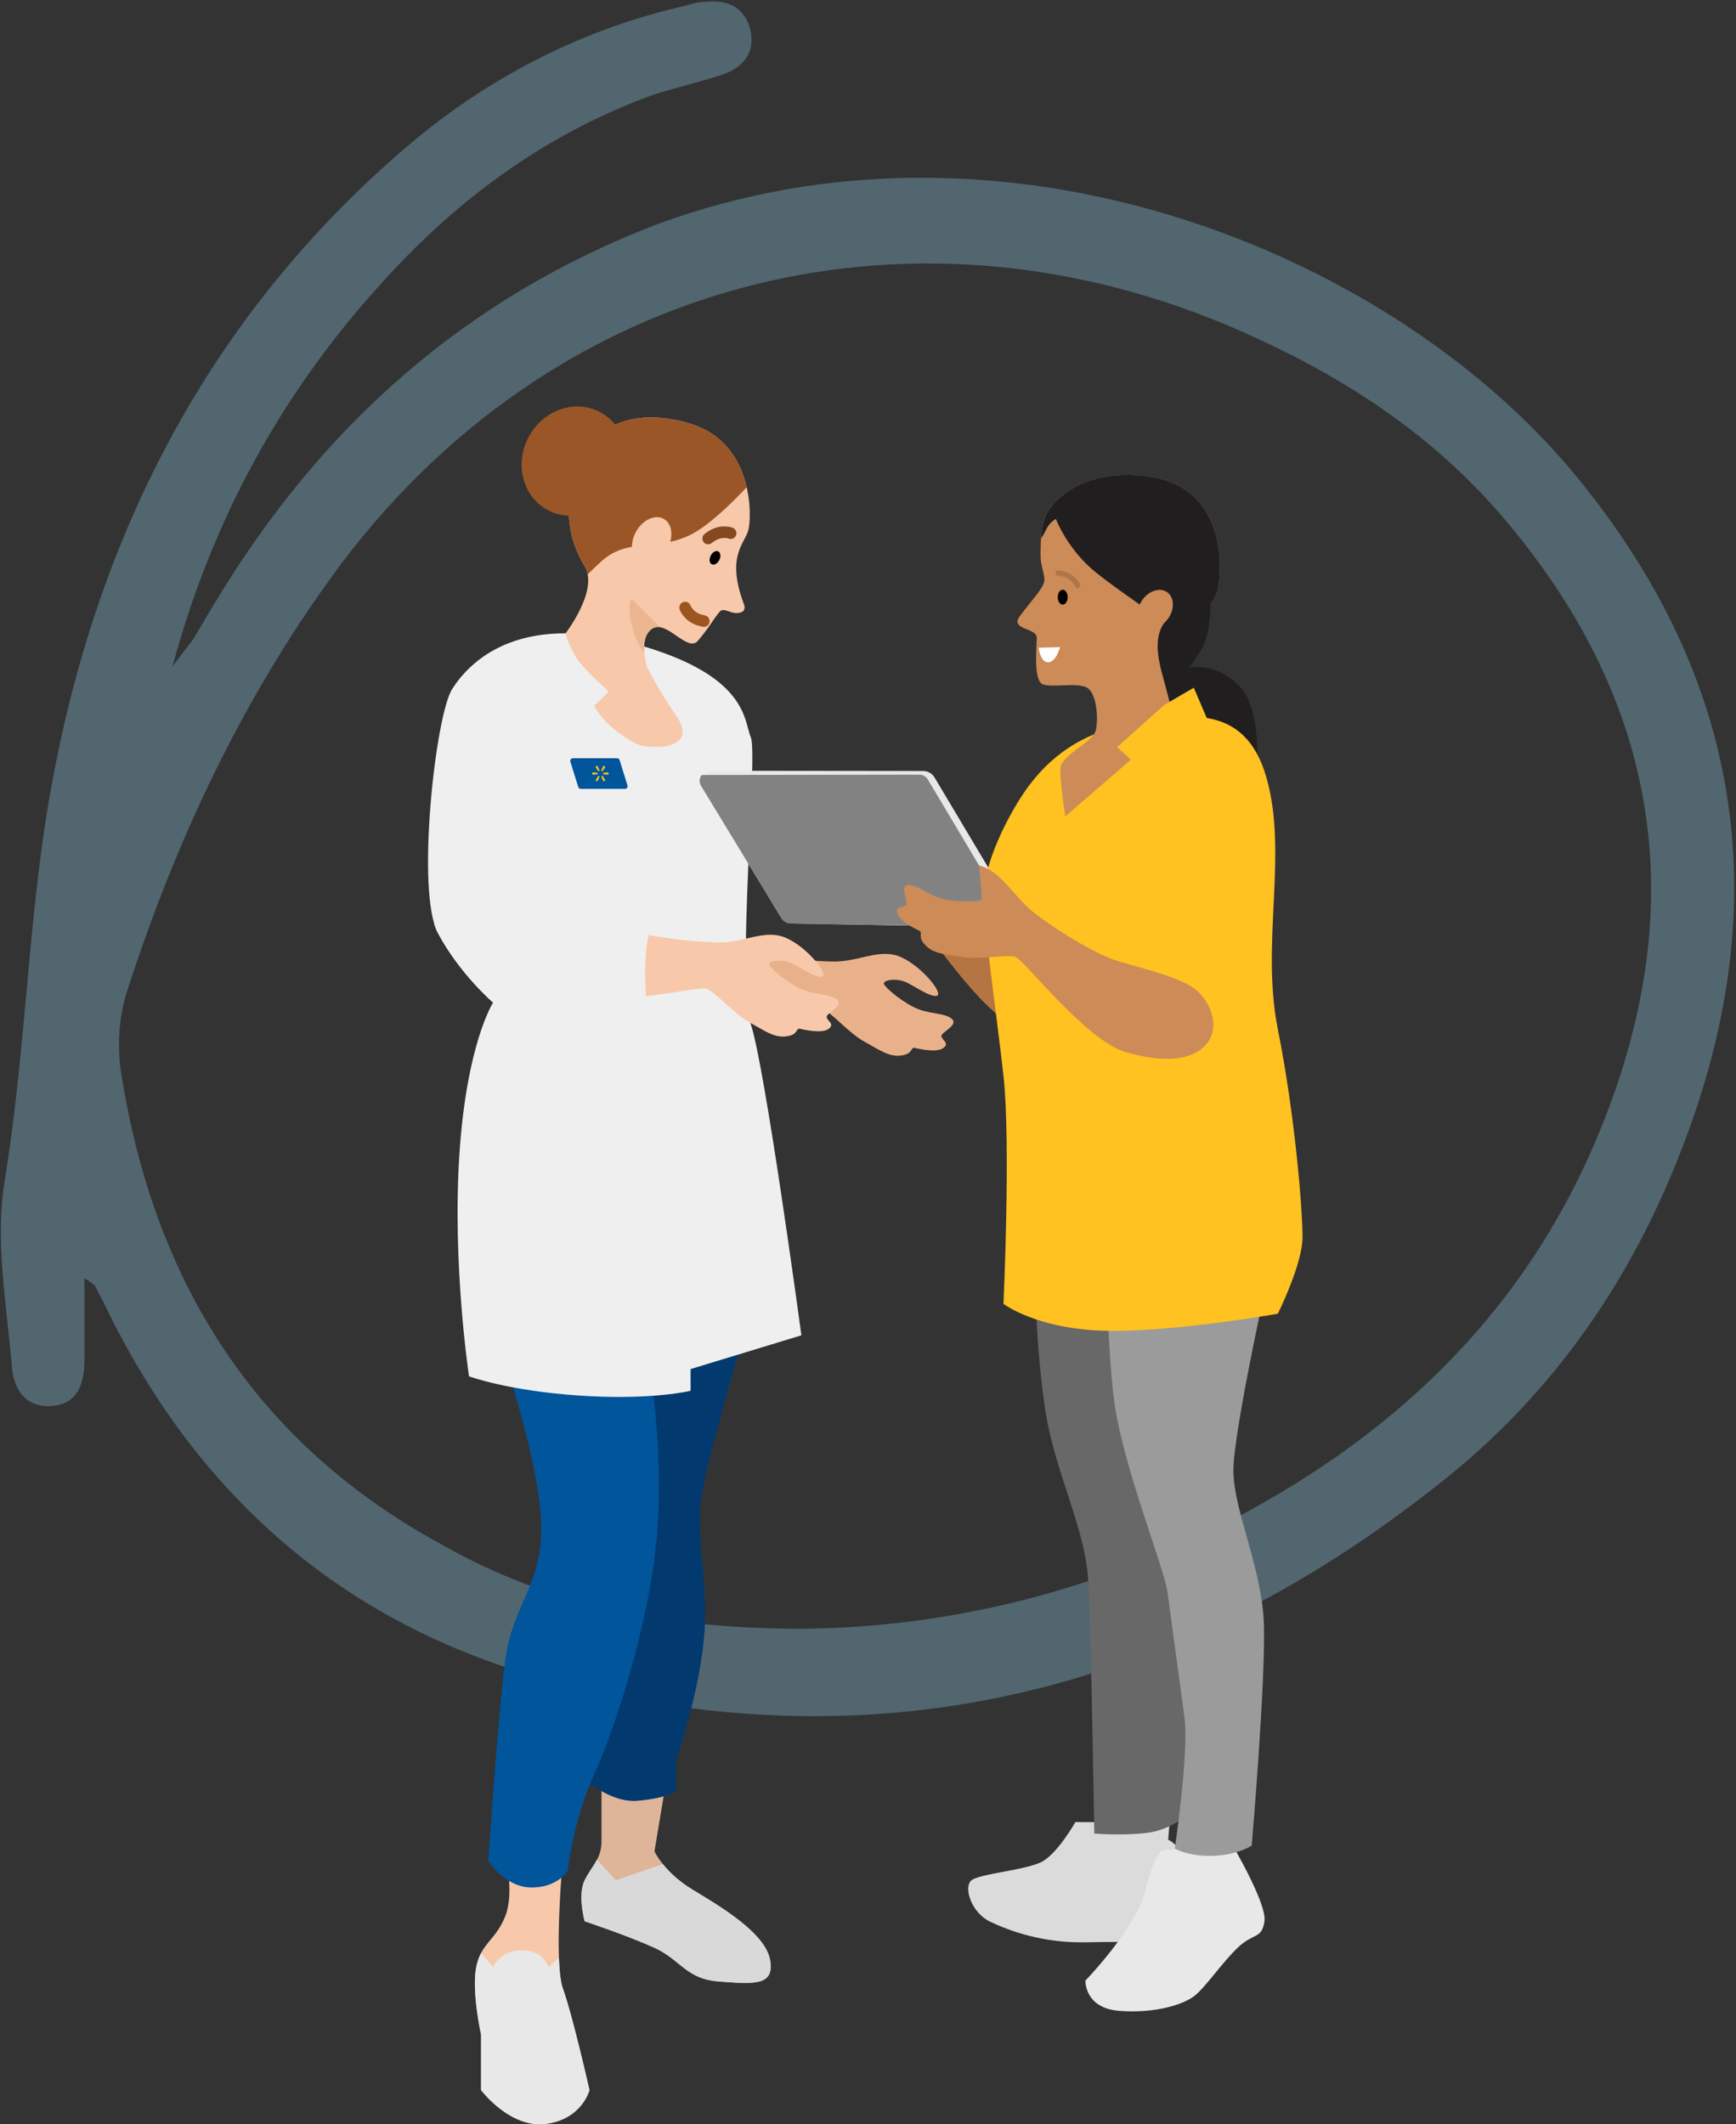 <svg width="657" height="804" viewBox="0 0 657 804" fill="none" xmlns="http://www.w3.org/2000/svg">
<rect x="0" y="0" width="657" height="804" fill="#333333" stroke="none"/>
<g clip-path="url(#clip0_2273_254736)">
<g clip-path="url(#clip1_2273_254736)">
<path d="M31.94 483.766C31.94 495.515 31.94 505.191 31.94 514.867C31.94 523.851 29.324 531.454 19.513 532.145C9.703 532.836 5.124 525.925 4.47 516.94C2.508 493.442 -2.07 469.252 1.854 446.445C9.049 402.212 10.357 357.289 16.897 313.056C32.594 209.387 76.415 121.613 154.245 55.264C184.331 29.692 218.995 11.723 256.929 2.738C260.2 2.047 263.47 0.665 267.394 0.665C274.588 -0.026 281.129 2.047 283.745 10.341C286.361 20.017 281.129 25.546 273.28 28.31C264.778 31.075 255.621 33.148 247.119 35.913C207.222 50.426 173.866 74.616 145.089 106.408C107.155 147.876 80.339 196.255 65.296 252.237C67.912 248.781 70.528 245.325 73.144 241.87C75.761 237.723 78.377 232.885 80.993 228.738C121.543 161.007 176.483 112.628 248.427 84.983C379.235 36.604 523.123 93.968 593.759 176.903C658.509 253.619 673.552 340.01 636.272 435.387C617.305 484.457 588.527 525.925 548.631 558.408C447.909 639.961 334.76 668.989 209.839 636.506C133.316 616.463 75.761 568.775 39.788 494.133C38.48 491.368 37.172 489.295 35.864 486.53C35.864 486.53 35.21 485.839 31.94 483.766ZM304.02 616.463C368.116 615.772 431.558 597.802 489.767 561.863C543.398 528.689 583.949 483.766 607.494 422.946C639.542 340.702 627.115 266.059 571.522 199.02C545.361 167.228 512.659 145.111 476.686 128.524C348.495 68.396 207.877 104.335 125.468 218.371C91.458 265.368 66.604 317.894 48.291 374.567C45.021 384.243 44.367 395.301 45.675 404.977C58.102 485.839 97.344 546.659 167.326 584.671C208.531 608.169 253.659 616.463 304.02 616.463Z" fill="#96D9F6" fill-opacity="0.31"/>
</g>
<path d="M191.175 725.352C194.821 716.226 191.175 702.536 191.175 702.536H213.051C213.051 702.536 209.405 742.693 213.051 752.733C216.697 762.772 223.078 791.065 223.078 791.065C223.078 791.065 220.343 802.017 206.671 803.842C192.998 805.667 182.06 791.065 182.06 791.065V770.073C182.06 770.073 178.414 753.645 180.237 744.518C182.06 735.392 187.529 734.479 191.175 725.352Z" fill="#F7C9AA"/>
<path d="M280.224 358.89C286.697 361.196 301.219 363.587 314.901 363.935C325.118 364.196 332.837 358.632 341.022 362.279C349.207 365.926 357.464 376.541 354.413 376.915C351.362 377.29 345.373 372.599 342.136 371.445C338.899 370.292 334.322 370.854 334.508 372.382C334.604 373.178 339.482 377.91 345.631 381.095C351.288 384.026 357.055 383.132 360.104 385.52C363.152 387.908 356.083 390.665 356.269 392.193C356.455 393.721 359.691 394.874 356.826 396.776C353.96 398.679 345.961 396.56 345.961 396.56C344.435 396.747 345.476 398.945 340.899 399.507C336.322 400.069 332.9 397.388 327.096 394.224C321.293 391.061 314.077 382.643 310.84 381.49C307.603 380.337 270.019 389.603 255.36 383.65C240.702 377.697 232.816 370.138 232.558 361.641C232.3 353.145 242.423 347.25 251.092 348.512C259.761 349.773 273.75 356.584 280.224 358.89Z" fill="#E9B18A"/>
<path d="M227.635 697.06V673.33H252.246L247.688 700.71C247.688 700.71 251.334 708.742 262.272 715.313L262.273 715.313C273.211 721.885 289.617 731.741 291.44 741.78C293.263 751.82 285.06 750.907 272.299 749.994C259.538 749.082 257.715 741.78 247.688 737.217C237.662 732.654 221.254 727.178 221.254 727.178C221.254 727.178 218.52 717.138 221.254 711.662C223.989 706.186 227.635 703.448 227.635 697.06Z" fill="#DEB599"/>
<path d="M266.831 559.246C271.388 539.168 281.415 505.399 281.415 505.399L239.485 514.526L235.839 572.937L220.344 672.418C220.344 672.418 230.37 682.457 241.308 681.544C252.246 680.632 255.893 677.894 255.893 677.894V666.029C255.893 666.029 266.831 634.998 266.831 611.269C266.831 587.539 262.273 579.325 266.831 559.246Z" fill="#00559B"/>
<path opacity="0.5" d="M266.831 559.246C271.388 539.168 281.415 505.399 281.415 505.399L239.485 514.526L235.839 572.937L220.344 672.418C220.344 672.418 230.37 682.457 241.308 681.544C252.246 680.632 255.893 677.894 255.893 677.894V666.029C255.893 666.029 266.831 634.998 266.831 611.269C266.831 587.539 262.273 579.325 266.831 559.246Z" fill="#041E42"/>
<path d="M250.85 705.512C253.126 708.346 256.78 712.014 262.272 715.313C273.21 721.884 289.617 731.741 291.44 741.781C293.206 751.506 285.562 750.954 273.481 750.08C273.091 750.052 272.697 750.023 272.299 749.995C264.4 749.43 260.692 746.417 256.635 743.121C254.138 741.092 251.508 738.956 247.688 737.217C237.662 732.654 221.254 727.178 221.254 727.178C221.254 727.178 218.52 717.138 221.254 711.662C222.1 709.97 223.032 708.539 223.917 707.181C224.644 706.065 225.338 704.999 225.926 703.877L233.104 711.662L250.85 705.512Z" fill="#D9D9D9"/>
<path d="M211.527 741.062C211.708 746.061 212.164 750.289 213.051 752.733C216.697 762.772 223.078 791.065 223.078 791.065C223.078 791.065 220.343 802.017 206.671 803.842C192.998 805.667 182.06 791.065 182.06 791.065V770.073C182.06 770.073 178.414 753.645 180.237 744.519C180.672 742.34 181.315 740.629 182.092 739.163L186.618 744.519C186.618 744.519 189.352 738.13 197.556 738.13C205.759 738.13 207.582 744.519 207.582 744.519L211.527 741.062Z" fill="#E8E8E8"/>
<path d="M204.848 578.412C204.848 556.508 191.175 515.438 191.175 515.438L245.866 518.176C245.866 518.176 251.335 548.294 248.6 581.15C245.866 614.007 233.105 653.251 224.901 671.505C216.698 689.758 214.875 708.012 214.875 708.012C214.875 708.012 211.229 714.4 201.202 714.4C191.175 714.4 184.795 704.361 184.795 704.361C184.795 704.361 188.441 649.601 191.175 628.609C193.91 607.618 204.848 600.317 204.848 578.412Z" fill="#00559B"/>
<path d="M165.653 352.983C157.449 337.468 164.741 270.843 171.122 260.803C177.503 250.764 195.733 231.598 239.485 243.463C283.237 255.327 281.414 272.668 284.149 279.057C286.883 285.445 278.68 371.236 284.149 387.665C289.618 404.093 303.29 505.399 303.29 505.399L261.361 518.176V526.39C261.361 526.39 246.777 530.041 219.432 528.216C192.086 526.39 177.502 520.914 177.502 520.914C177.502 520.914 171.122 478.932 173.856 436.949C176.591 394.966 186.617 379.45 186.617 379.45C186.617 379.45 173.856 368.498 165.653 352.983Z" fill="#EFEFEF"/>
<path d="M218.849 297.871L215.854 288.278C215.653 287.634 216.134 286.98 216.809 286.98H233.529C233.967 286.98 234.354 287.264 234.484 287.682L237.478 297.275C237.679 297.919 237.198 298.573 236.524 298.573H219.803C219.366 298.573 218.979 298.289 218.849 297.871Z" fill="#00559B"/>
<path fill-rule="evenodd" clip-rule="evenodd" d="M224.133 292.779C224.133 293.026 224.264 293.222 224.424 293.222L226.047 293.069C226.144 293.055 226.22 292.928 226.22 292.779C226.22 292.627 226.144 292.499 226.047 292.481L224.424 292.333C224.264 292.333 224.133 292.529 224.133 292.779ZM225.463 295.105C225.384 295.251 225.481 295.468 225.685 295.592C225.889 295.719 226.117 295.697 226.197 295.548L226.886 294.002C226.917 293.904 226.851 293.774 226.727 293.697C226.602 293.621 226.46 293.628 226.398 293.708L225.463 295.105ZM226.197 290.002C226.117 289.857 225.889 289.835 225.685 289.959C225.481 290.086 225.384 290.303 225.463 290.449L226.398 291.846C226.46 291.926 226.602 291.933 226.727 291.857C226.851 291.78 226.917 291.65 226.886 291.552L226.197 290.002ZM228.271 295.548C228.354 295.697 228.582 295.719 228.786 295.592C228.99 295.468 229.087 295.251 229.008 295.105L228.073 293.708C228.008 293.628 227.866 293.621 227.741 293.697C227.616 293.774 227.551 293.904 227.585 294.002L228.271 295.548ZM227.585 291.552C227.551 291.65 227.616 291.78 227.741 291.857C227.866 291.933 228.008 291.926 228.073 291.846L229.008 290.449C229.087 290.303 228.99 290.086 228.786 289.959C228.582 289.835 228.354 289.857 228.271 290.002L227.585 291.552ZM228.248 292.775C228.248 292.928 228.321 293.055 228.418 293.069L230.041 293.222C230.204 293.222 230.335 293.026 230.335 292.779C230.335 292.529 230.204 292.333 230.041 292.333L228.418 292.481C228.321 292.499 228.248 292.627 228.248 292.775Z" fill="#FFC220"/>
<path d="M221.255 214.257C226.724 223.384 213.963 239.812 213.963 239.812C213.963 239.812 215.786 246.201 219.432 250.764C223.078 255.327 230.37 261.716 230.37 261.716L224.901 267.192C224.901 267.192 227.636 272.668 234.016 277.232C240.397 281.795 242.22 282.708 248.6 282.708C254.981 282.708 262.273 279.97 255.892 270.843C249.512 261.716 244.954 252.589 244.954 252.589C244.954 252.589 241.308 241.637 246.777 237.987C252.246 234.336 260.108 247.113 264.096 242.55C268.084 237.987 269.881 234.454 272.3 231.598C274.131 229.435 276.966 233.186 280.718 231.653C281.751 231.231 282.031 229.976 281.635 228.932C274.578 210.334 281.911 205.88 283.237 200.567C284.605 195.091 285.06 167.66 261.361 160.41C237.662 153.159 222.167 163.148 217.609 178.663C213.052 194.179 215.786 205.131 221.255 214.257Z" fill="#F7C9AA"/>
<path d="M276.52 201.803C275.808 201.464 273.712 201.232 272.018 201.686C270.325 202.141 269.38 202.789 268.005 203.818" stroke="#9B5627" stroke-width="3.394" stroke-linecap="round"/>
<path d="M276.52 201.803C275.808 201.464 273.712 201.232 272.018 201.686C270.325 202.141 269.38 202.789 268.005 203.818" stroke="#844921" stroke-width="4.375" stroke-linecap="round"/>
<path d="M259.281 229.94C259.49 230.701 260.684 232.441 262.135 233.427C263.586 234.414 264.693 234.706 266.369 235.075" stroke="#9C5620" stroke-width="4.375" stroke-linecap="round"/>
<path fill-rule="evenodd" clip-rule="evenodd" d="M272.228 211.959C271.547 213.308 270.266 214.034 269.367 213.579C268.468 213.124 268.293 211.661 268.974 210.312C269.655 208.963 270.935 208.236 271.834 208.691C272.733 209.146 272.909 210.609 272.228 211.959Z" fill="black"/>
<path d="M222.419 217.398C223.923 215.895 225.654 214.234 227.634 212.432C233.217 207.35 239.082 206.796 245.388 206.2C250.407 205.725 255.704 205.224 261.36 202.393C267.905 199.116 276.129 191.277 282.588 184.418C280.426 175.039 274.746 164.505 261.36 160.41C237.661 153.159 222.165 163.148 217.608 178.663C213.05 194.179 215.785 205.131 221.254 214.257C221.837 215.231 222.213 216.287 222.419 217.398Z" fill="#9B5627"/>
<ellipse cx="19.437" cy="21.027" rx="19.437" ry="21.027" transform="matrix(0.878 0.479 -0.478 0.878 210.201 146.759)" fill="#9B5627"/>
<ellipse cx="6.754" cy="9.293" rx="6.754" ry="9.293" transform="matrix(0.868 0.496 -0.495 0.869 245.369 193.054)" fill="#F7C9AA"/>
<path d="M384.321 353.98C378.162 351.214 366.224 342.982 356.26 333.839C348.819 327.012 347.08 317.66 338.802 314.694C330.523 311.729 317.496 313.788 319.413 316.156C321.331 318.524 328.752 319.221 331.831 320.604C334.91 321.988 337.786 325.54 336.624 326.525C336.019 327.038 329.361 327.134 322.841 325.231C316.843 323.48 313.344 318.869 309.567 318.514C305.79 318.159 308.957 325.022 307.795 326.007C306.634 326.992 303.555 325.608 304.31 328.962C305.066 332.315 312.182 336.266 312.182 336.266C313.141 337.45 310.919 338.335 313.795 341.888C316.671 345.44 320.912 345.838 327.171 347.52C333.431 349.202 344.236 348.028 347.315 349.412C350.394 350.795 370.874 383.354 385.311 389.086C399.747 394.818 410.451 394.728 416.361 388.719C422.272 382.709 419.047 371.465 412.032 366.429C405.017 361.394 390.479 356.747 384.321 353.98Z" fill="#B57542"/>
<path d="M270.817 291.727L349.369 291.81C351.142 291.812 352.784 292.746 353.693 294.271L382.918 343.315C384.94 346.709 382.453 351.003 378.506 350.933L299.714 349.524C297.986 349.493 296.394 348.578 295.497 347.1L266.511 299.382C264.47 296.021 266.888 291.723 270.817 291.727Z" fill="#E8E8E8"/>
<path d="M265.469 293.409C265.757 293.344 266.062 293.313 266.379 293.321L348.072 293.192C349.324 293.224 350.472 293.897 351.112 294.973L382.033 346.856C382.834 348.202 382.656 349.742 381.863 350.852C381.577 350.916 381.275 350.947 380.961 350.939L298.936 349.522C297.691 349.492 296.547 348.829 295.902 347.764L265.314 297.428C264.496 296.078 264.671 294.526 265.469 293.409Z" fill="#828282"/>
<path d="M236.802 351.644C243.275 353.95 257.797 356.341 271.479 356.69C281.696 356.95 289.415 351.386 297.6 355.033C305.785 358.68 314.042 369.295 310.991 369.67C307.94 370.044 301.951 365.353 298.714 364.2C295.477 363.046 290.9 363.608 291.086 365.136C291.182 365.932 296.06 370.664 302.209 373.849C307.866 376.78 313.634 375.887 316.682 378.274C319.73 380.662 312.661 383.42 312.847 384.947C313.033 386.475 316.269 387.628 313.404 389.531C310.538 391.433 302.539 389.314 302.539 389.314C301.013 389.501 302.054 391.699 297.477 392.261C292.901 392.823 289.478 390.142 283.674 386.979C277.871 383.815 270.655 375.397 267.418 374.244C264.181 373.091 226.597 382.357 211.938 376.404C197.28 370.452 189.394 362.892 189.136 354.395C188.878 345.899 199.001 340.005 207.67 341.266C216.339 342.527 230.328 349.338 236.802 351.644Z" fill="#F7C9AA"/>
<path d="M164.352 349.702C164.733 350.961 165.165 352.062 165.652 352.983C173.856 368.499 186.617 379.451 186.617 379.451C186.617 379.451 186.601 379.475 186.571 379.525C194.018 380.403 204.933 381.634 212.139 382.189C223.989 383.101 244.953 381.276 244.953 381.276C244.953 381.276 243.13 368.499 244.953 356.634C246.776 344.769 254.068 334.73 254.068 334.73L178.413 342.944L164.352 349.702Z" fill="#EFEFEF"/>
<path d="M249.816 237.379C246.714 234.273 241.378 228.931 239.484 227.035C237.326 224.874 237.439 239.193 243.853 247.124C243.547 243.825 243.908 239.902 246.777 237.987C247.699 237.371 248.726 237.222 249.816 237.379Z" fill="#ECB691"/>
<path d="M442.105 696.314L442.649 689.78L406.994 689.623C406.994 689.623 400.391 701.289 394.487 704.555C388.583 707.821 370.64 709.143 367.61 711.709C364.58 714.275 367.531 723.92 374.755 727.343C381.979 730.765 394.719 735.588 411.652 735.123C428.586 734.657 448.16 736.291 450.647 728.981C453.133 721.67 448.085 703.392 446.454 700.436C444.823 697.48 442.105 696.314 442.105 696.314Z" fill="#DBDBDB"/>
<path d="M478.546 727.177C479.52 720.428 466.055 697.684 466.055 697.684L439.977 700.28C439.977 700.28 437.196 700.658 433.521 715.334C429.846 730.011 410.791 749.611 410.791 749.611C410.791 749.611 410.32 760.072 423.673 761.093C437.027 762.115 447.898 758.748 452.155 755.335C456.412 751.921 462.696 742.561 468.555 737.04C474.415 731.518 477.573 733.925 478.546 727.177Z" fill="#E8E8E8"/>
<path d="M395.583 533.601C391.934 509.801 391.547 480.635 391.547 480.635L461.769 471.461L450.656 548.538L448.788 604.77L449.483 686.592C449.483 686.592 443.346 692.658 433.869 693.746C424.392 694.835 414.139 693.979 414.139 693.979C414.139 693.979 412.978 617.757 411.814 597.924C410.65 578.09 399.233 557.401 395.583 533.601Z" fill="#686868"/>
<path d="M456.473 241.551C458.344 235.932 458.344 222.82 458.344 222.82L435.782 234.083L419.994 258.409L475.181 300.554C475.181 300.554 478.922 270.584 469.569 260.282C460.215 249.98 449.926 252.79 449.926 252.79C449.926 252.79 454.603 247.17 456.473 241.551Z" fill="#211E1F"/>
<path d="M421.729 530.744C418.46 506.614 418.41 457.474 418.41 457.474L481.926 473.421C481.926 473.421 466.628 541.658 466.786 556.759C466.944 571.86 477.377 593.126 478.289 613.795C479.201 634.464 473.722 698.533 473.722 698.533C473.722 698.533 468.538 702.072 459.143 702.403C449.749 702.734 444.612 699.651 444.612 699.651C444.612 699.651 450.03 663 448.269 650.007L441.857 602.676C440.6 593.395 424.998 554.874 421.729 530.744Z" fill="#9B9B9B"/>
<path d="M479.204 293.999C470.785 264.965 447.12 270.585 426.542 274.331C405.964 278.077 394.567 289.932 388.02 299.298C381.473 308.664 372.291 326.778 372.291 338.953C372.291 351.129 376.968 381.977 379.774 407.264C382.58 432.551 379.774 493.486 379.774 493.486C379.774 493.486 391.712 502.7 416.967 503.636C442.222 504.573 483.6 497.232 483.6 497.232C483.6 497.232 492.953 478.501 492.953 468.199C492.953 457.897 490.147 422.307 483.6 389.528C477.052 356.748 487.622 323.032 479.204 293.999Z" fill="#FFC220"/>
<path d="M421.657 363.292C415.268 361.114 402.614 354.034 391.841 345.863C383.796 339.761 379.086 329.736 370.568 327.557L371.609 340.416C371.055 340.983 364.434 341.702 357.766 340.416C351.63 339.233 347.716 334.969 343.923 334.969C340.129 334.969 343.923 341.505 342.858 342.595C341.793 343.684 338.599 342.595 339.664 345.863C340.728 349.131 348.182 352.399 348.182 352.399C349.247 353.488 347.117 354.578 350.312 357.846C353.507 361.114 357.766 361.114 364.155 362.203C370.544 363.292 381.193 361.114 384.387 362.203C387.582 363.292 411.009 393.794 425.917 398.152C440.825 402.509 451.473 401.42 456.797 394.884C462.122 388.348 457.862 377.454 450.408 373.097C442.954 368.739 428.046 365.471 421.657 363.292Z" fill="#CC8B57"/>
<path d="M444.315 273.394L403.158 308.983C403.158 308.983 401.288 296.808 401.288 291.189C401.288 285.569 413.861 281.102 414.796 276.11C415.732 271.119 414.919 262.042 411.178 260.169C407.436 258.296 398.482 260.282 394.74 259.037C390.999 257.792 392.362 245.076 392.362 241.329C392.362 237.583 382.231 238.431 385.849 233.359C389.468 228.287 395.257 222.401 395.257 219.591C395.257 216.782 393.805 214.082 393.805 210.336C393.805 206.59 393.805 200.034 395.675 195.351C397.546 190.668 408.771 176.62 434.961 180.366C461.151 184.112 463.022 209.399 461.151 221.574C459.28 233.75 431.441 223.939 439.638 254.354C447.834 284.769 444.315 273.394 444.315 273.394Z" fill="#CC8B57"/>
<path fill-rule="evenodd" clip-rule="evenodd" d="M404.064 226.024C404.064 227.575 403.226 228.834 402.193 228.834C401.159 228.834 400.322 227.575 400.322 226.024C400.322 224.473 401.159 223.214 402.193 223.214C403.226 223.214 404.064 224.473 404.064 226.024Z" fill="black"/>
<path d="M407.834 221.551C407.58 220.804 406.286 219.137 404.78 218.238C403.273 217.339 402.151 217.113 400.455 216.844" stroke="#AD764A" stroke-width="2" stroke-linecap="round"/>
<path d="M457.409 273.394L451.797 260.282L440.573 266.838L422.801 282.76L434.025 293.062L457.409 273.394Z" fill="#FFC220"/>
<path d="M393.992 203.742C395.863 201.434 395.856 198.652 399.598 196.404C399.598 196.404 403.94 207.998 414.795 216.693C425.65 225.388 440.949 234.832 446.322 240.587C447.553 239.329 448.865 238.081 450.181 236.828C455.201 232.051 460.283 227.215 461.149 221.574C463.02 209.399 461.149 184.112 434.959 180.366C408.769 176.62 397.544 190.668 395.674 195.351C394.675 197.851 394.209 200.886 393.992 203.742Z" fill="#211E1F"/>
<ellipse cx="6.022" cy="7.832" rx="6.022" ry="7.832" transform="matrix(0.821 0.571 -0.57 0.822 436.748 220.686)" fill="#CC8B57"/>
<path fill-rule="evenodd" clip-rule="evenodd" d="M401.174 244.953L393.086 245.131C393.086 245.131 393.645 250.23 396.251 250.641C399.588 251.17 401.174 244.953 401.174 244.953" fill="white"/>
</g>
<defs>
<clipPath id="clip0_2273_254736">
<rect width="657" height="804" fill="white"/>
</clipPath>
<clipPath id="clip1_2273_254736">
<rect width="657" height="650" fill="white"/>
</clipPath>
</defs>
</svg>
